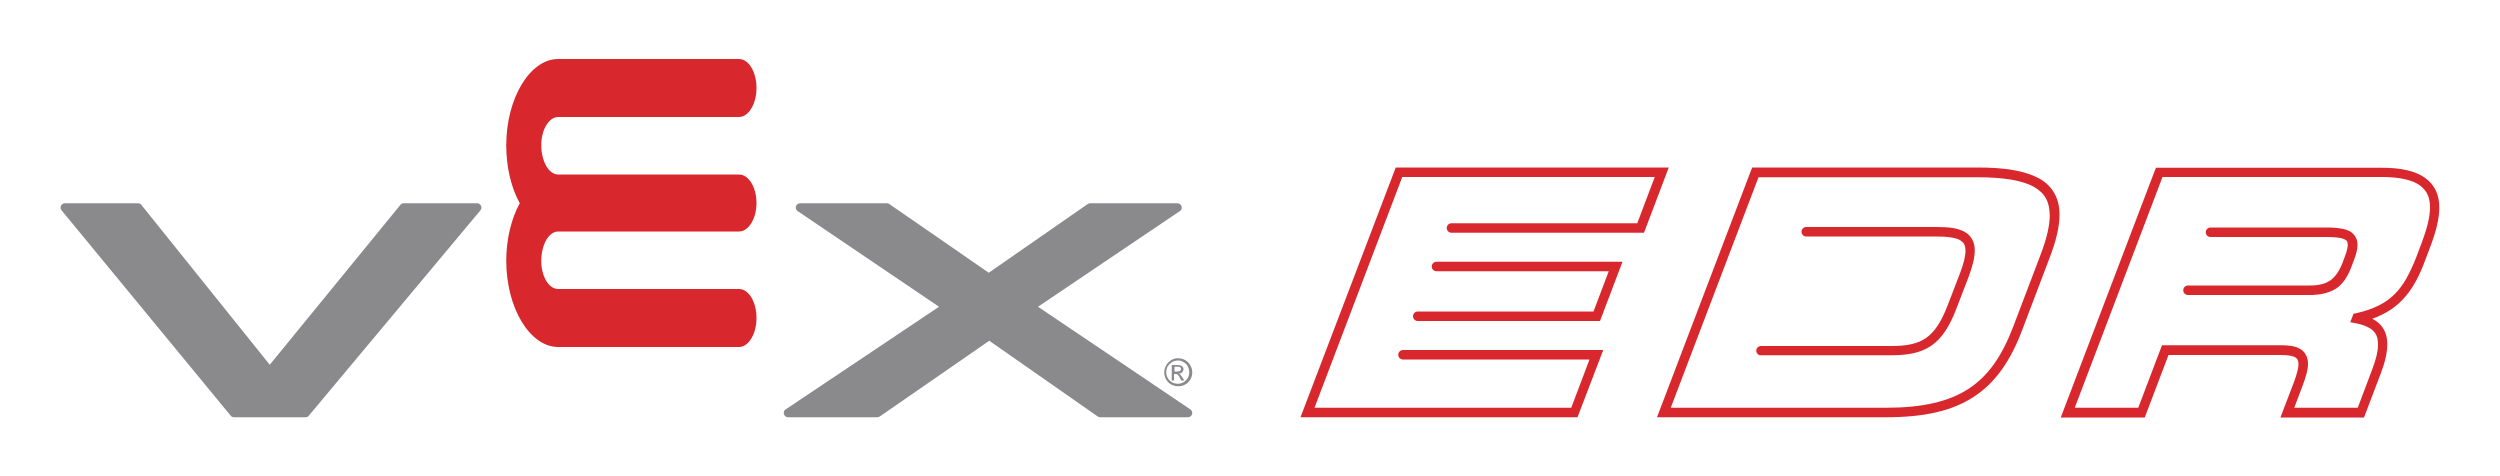 <?xml version="1.0" encoding="utf-8"?>
<!-- Generator: Adobe Illustrator 21.1.0, SVG Export Plug-In . SVG Version: 6.00 Build 0)  -->
<svg version="1.1" id="Layer_1" xmlns="http://www.w3.org/2000/svg" xmlns:xlink="http://www.w3.org/1999/xlink" x="0px" y="0px"
	 viewBox="0 0 1000 190.5" style="enable-background:new 0 0 1000 190.5;" xml:space="preserve">
<style type="text/css">
	.st0{fill:#D9272E;}
	.st1{fill:#8A8A8D;}
</style>
<g>
	<g>
		<path class="st0" d="M520.2,166.9L558.3,67h109.2l-9.9,26.1l-77,0c-1.1,0-1.9-0.9-1.9-1.9l0,0c0-1.1,0.9-1.9,1.9-1.9l0,0h74.3
			l7-18.5h-101l-35.1,92.3h102.7l7.3-19.3h-74.6v0c-1.1,0-1.9-0.9-1.9-1.9l0,0c0-1.1,0.9-1.9,1.9-1.9l0,0h80.1l-10.3,26.9H520.2
			L520.2,166.9z"/>
		<path class="st0" d="M565.2,126.5c0-1.1,0.9-1.9,1.9-1.9l0,0h70.3l6.1-16.1h-68.9c-1.1,0-1.9-0.9-1.9-1.9l0,0
			c0-1.1,0.9-1.9,1.9-1.9l0,0h74.4l-9,23.7l-73,0C566.1,128.4,565.2,127.5,565.2,126.5L565.2,126.5z"/>
	</g>
	<g>
		<path class="st0" d="M662.8,166.9l37.6-98.7l0.5-1.2h90.2c10.9,0,18.8,1.3,24.4,4.3l0,0c5.6,3,8.4,8.3,8.3,14.7l0,0
			c0,4.8-1.4,10.4-3.9,17l0,0l-11.1,29.2c-4.6,12.1-10.6,20.9-19.4,26.6l0,0c-8.8,5.7-20,8.1-35,8.1l0,0H662.8L662.8,166.9z
			 M668.3,163.1h86.1c14.5,0,25-2.4,32.9-7.5l0,0c7.9-5.1,13.4-13,17.9-24.7l0,0l11.1-29.2c2.4-6.3,3.6-11.5,3.6-15.6l0,0
			c-0.1-5.5-1.9-8.8-6.4-11.4l0,0c-4.5-2.5-12-3.8-22.5-3.8l0,0h-87.6L668.3,163.1L668.3,163.1z"/>
		<path class="st0" d="M702.5,140.3c0-1.1,0.9-1.9,1.9-1.9l0,0h52.3c6.1,0,10.4-0.9,13.7-3.2l0,0c3.3-2.3,6-6.2,8.6-12.9l0,0l5-13
			c1.5-3.9,2.2-6.9,2.2-9l0,0c-0.1-2.5-0.7-3.3-2.3-4.3l0,0c-1.7-0.9-4.7-1.4-9.1-1.4l0,0l-52.3,0c-1.1,0-1.9-0.9-1.9-1.9l0,0
			c0-1.1,0.9-1.9,1.9-1.9l0,0l52.3,0c4.6,0,8.1,0.4,10.8,1.8l0,0c2.8,1.4,4.4,4.3,4.3,7.7l0,0c0,2.8-0.9,6.2-2.4,10.3l0,0l-5,13
			c-2.7,7-5.7,11.7-10,14.7l0,0c-4.3,2.9-9.4,3.8-15.9,3.8l0,0h-52.3v0C703.4,142.2,702.5,141.3,702.5,140.3L702.5,140.3z"/>
	</g>
	<g>
		<path class="st0" d="M912.2,166.9l5.4-14.1c1.2-3.2,1.8-5.7,1.8-7.2l0,0c-0.1-1.6-0.4-2-1.2-2.6l0,0c-0.9-0.6-2.8-1-5.8-1l0,0
			l-45,0l-9.5,25h-33.6l37.6-98.7l0.5-1.2h90.2c8,0,13.6,1.3,17.5,4.1l0,0c3.9,2.8,5.7,7.1,5.6,11.9l0,0c0,4.5-1.3,9.5-3.4,15.1l0,0
			l-2.3,6.1c-4.2,11.3-9.7,19.2-21.1,23.2l0,0c0.8,0.4,1.6,0.9,2.3,1.5l0,0c2.3,1.9,3.8,4.9,3.7,8.8l0,0c0,3.1-0.8,6.9-2.6,11.6l0,0
			l-6.7,17.6H912.2L912.2,166.9z M912.4,138.1c3.2,0,5.7,0.3,7.7,1.5l0,0c2.1,1.2,3.1,3.5,3.1,5.9l0,0c0,2.4-0.8,5.1-2.1,8.6l0,0
			l-3.4,9h25.4l5.7-15.1c1.7-4.4,2.4-7.7,2.4-10.2l0,0c0-3.1-0.9-4.6-2.4-5.9l0,0c-1.5-1.2-3.8-2.1-6.5-2.6l0,0l-2.2-0.4l1.3-3.4
			l1-0.2c14.2-3.2,19.1-9.8,24.1-22.4l0,0l2.3-6.1c2-5.4,3.2-10,3.2-13.8l0,0c0-4-1.2-6.7-4-8.8l0,0c-2.8-2.1-7.8-3.4-15.3-3.4l0,0
			H865l-35.1,92.3h25.4l9.5-25H912.4L912.4,138.1z"/>
		<path class="st0" d="M923.9,118h-48.7c-1.1,0-1.9-0.9-1.9-1.9l0,0c0-1.1,0.9-1.9,1.9-1.9l0,0h48.7c3.7,0,6.3-0.7,8.3-2.1l0,0
			c1.9-1.4,3.4-3.5,4.7-6.7l0,0l1.2-3.2c0.7-1.9,1-3.4,1-4.3l0,0c-0.1-1.5-0.3-1.7-1.6-2.3l0,0c-1.3-0.6-3.9-0.8-7.3-0.8l0,0h-46
			c-1.1,0-1.9-0.9-1.9-1.9l0,0c0-1.1,0.9-1.9,1.9-1.9l0,0h46c3.6,0,6.5,0.2,8.8,1.1l0,0c2.4,0.8,4.1,3.2,4,5.9l0,0
			c0,1.7-0.5,3.5-1.3,5.7l0,0l-1.2,3.2c-1.4,3.7-3.3,6.6-6,8.5l0,0C931.6,117.2,928.1,118,923.9,118L923.9,118
			C923.9,118,923.9,118,923.9,118L923.9,118z"/>
	</g>
</g>
<g>
	<path class="st1" d="M436.1,81.3c-0.3,0-0.7,0.1-1,0.3c0,0-37.7,26.2-39.6,27.5c-1.8-1.3-39.8-27.5-39.8-27.5
		c-0.3-0.2-0.6-0.3-1-0.3H320c-0.7,0-1.4,0.5-1.6,1.2c0,0.2-0.1,0.3-0.1,0.5c0,0.5,0.3,1.1,0.7,1.4c0,0,52.8,35.7,56.6,38.3
		c-3.9,2.6-61.4,41.1-61.4,41.1c-0.5,0.3-0.7,0.8-0.7,1.4c0,0.2,0,0.3,0.1,0.5c0.2,0.7,0.9,1.2,1.6,1.2h35.7c0.3,0,0.7-0.1,1-0.3
		c0,0,42-29.1,43.8-30.3c1.8,1.3,43.4,30.3,43.4,30.3c0.3,0.2,0.6,0.3,1,0.3h35.1c0.7,0,1.4-0.5,1.6-1.2c0.1-0.2,0.1-0.3,0.1-0.5
		c0-0.5-0.3-1.1-0.7-1.4c0,0-57.2-38.6-61-41.1c3.8-2.6,56.8-38.3,56.8-38.3c0.5-0.3,0.7-0.8,0.7-1.4c0-0.2,0-0.3-0.1-0.5
		c-0.2-0.7-0.9-1.2-1.6-1.2H436.1z"/>
	<path class="st1" d="M161.5,81.3c-0.5,0-1,0.2-1.3,0.6c0,0-49.8,61-52.3,64c-2.5-3.1-51.4-64-51.4-64c-0.3-0.4-0.8-0.6-1.3-0.6
		H25.9c-0.6,0-1.2,0.4-1.5,1c-0.3,0.6-0.2,1.3,0.2,1.8l67.7,82.2c0.3,0.4,0.8,0.6,1.3,0.6h28.6c0.5,0,1-0.2,1.3-0.6l68.7-82.2
		c0.4-0.5,0.5-1.2,0.2-1.8c-0.3-0.6-0.9-1-1.5-1H161.5z"/>
	<path class="st0" d="M207.9,81.3c-3.4-6.2-5.4-14.3-5.4-23.2c0-18.7,9.4-34.5,20.8-34.5h72.3c3.9,0,7,5.2,7,11.6s-3.2,11.6-7,11.6
		h-72.3c-3.8,0-6.8,5.2-6.8,11.2c0,6,2.7,11.8,6.8,11.8h72.3c3.9,0,7,5.2,7,11.4v0c0,6.3-3.2,11.4-7,11.4h-72.3
		c-4.1,0-6.8,5.8-6.8,11.8c0,6,2.9,11.2,6.8,11.2h72.3c3.9,0,7,5.2,7,11.6c0,6.4-3.2,11.6-7,11.6h-72.3c-11.4,0-20.8-15.7-20.8-34.5
		C202.5,95.7,204.5,87.5,207.9,81.3L207.9,81.3z"/>
	<g>
		<path class="st1" d="M471.2,143.3c0.9,0,1.9,0.2,2.8,0.7c0.9,0.5,1.6,1.2,2.1,2.1c0.5,0.9,0.8,1.8,0.8,2.8c0,1-0.2,1.9-0.7,2.8
			c-0.5,0.9-1.2,1.6-2.1,2.1c-0.9,0.5-1.8,0.7-2.8,0.7c-1,0-1.9-0.2-2.8-0.7c-0.9-0.5-1.6-1.2-2.1-2.1c-0.5-0.9-0.7-1.8-0.7-2.8
			c0-1,0.3-1.9,0.8-2.8c0.5-0.9,1.2-1.6,2.1-2.1C469.3,143.5,470.2,143.3,471.2,143.3z M471.2,144.2c-0.8,0-1.6,0.2-2.3,0.6
			c-0.7,0.4-1.3,1-1.8,1.7c-0.4,0.8-0.6,1.5-0.6,2.4c0,0.8,0.2,1.6,0.6,2.3c0.4,0.7,1,1.3,1.7,1.7c0.7,0.4,1.5,0.6,2.3,0.6
			c0.8,0,1.6-0.2,2.3-0.6c0.7-0.4,1.3-1,1.7-1.7c0.4-0.7,0.6-1.5,0.6-2.3c0-0.8-0.2-1.6-0.6-2.4s-1-1.3-1.8-1.7
			C472.7,144.4,472,144.2,471.2,144.2z M468.7,152.1V146h2.1c0.7,0,1.2,0.1,1.5,0.2c0.3,0.1,0.6,0.3,0.8,0.6
			c0.2,0.3,0.3,0.6,0.3,0.9c0,0.4-0.2,0.8-0.5,1.2c-0.3,0.3-0.7,0.5-1.3,0.6c0.2,0.1,0.4,0.2,0.5,0.3c0.2,0.2,0.5,0.6,0.9,1.2
			l0.7,1.2h-1.2l-0.5-1c-0.4-0.8-0.8-1.2-1-1.4c-0.2-0.1-0.4-0.2-0.8-0.2h-0.6v2.6H468.7z M469.7,148.6h1.2c0.6,0,1-0.1,1.2-0.3
			c0.2-0.2,0.3-0.4,0.3-0.7c0-0.2,0-0.3-0.1-0.5c-0.1-0.1-0.2-0.2-0.4-0.3c-0.2-0.1-0.5-0.1-1-0.1h-1.1V148.6z"/>
	</g>
</g>
</svg>
